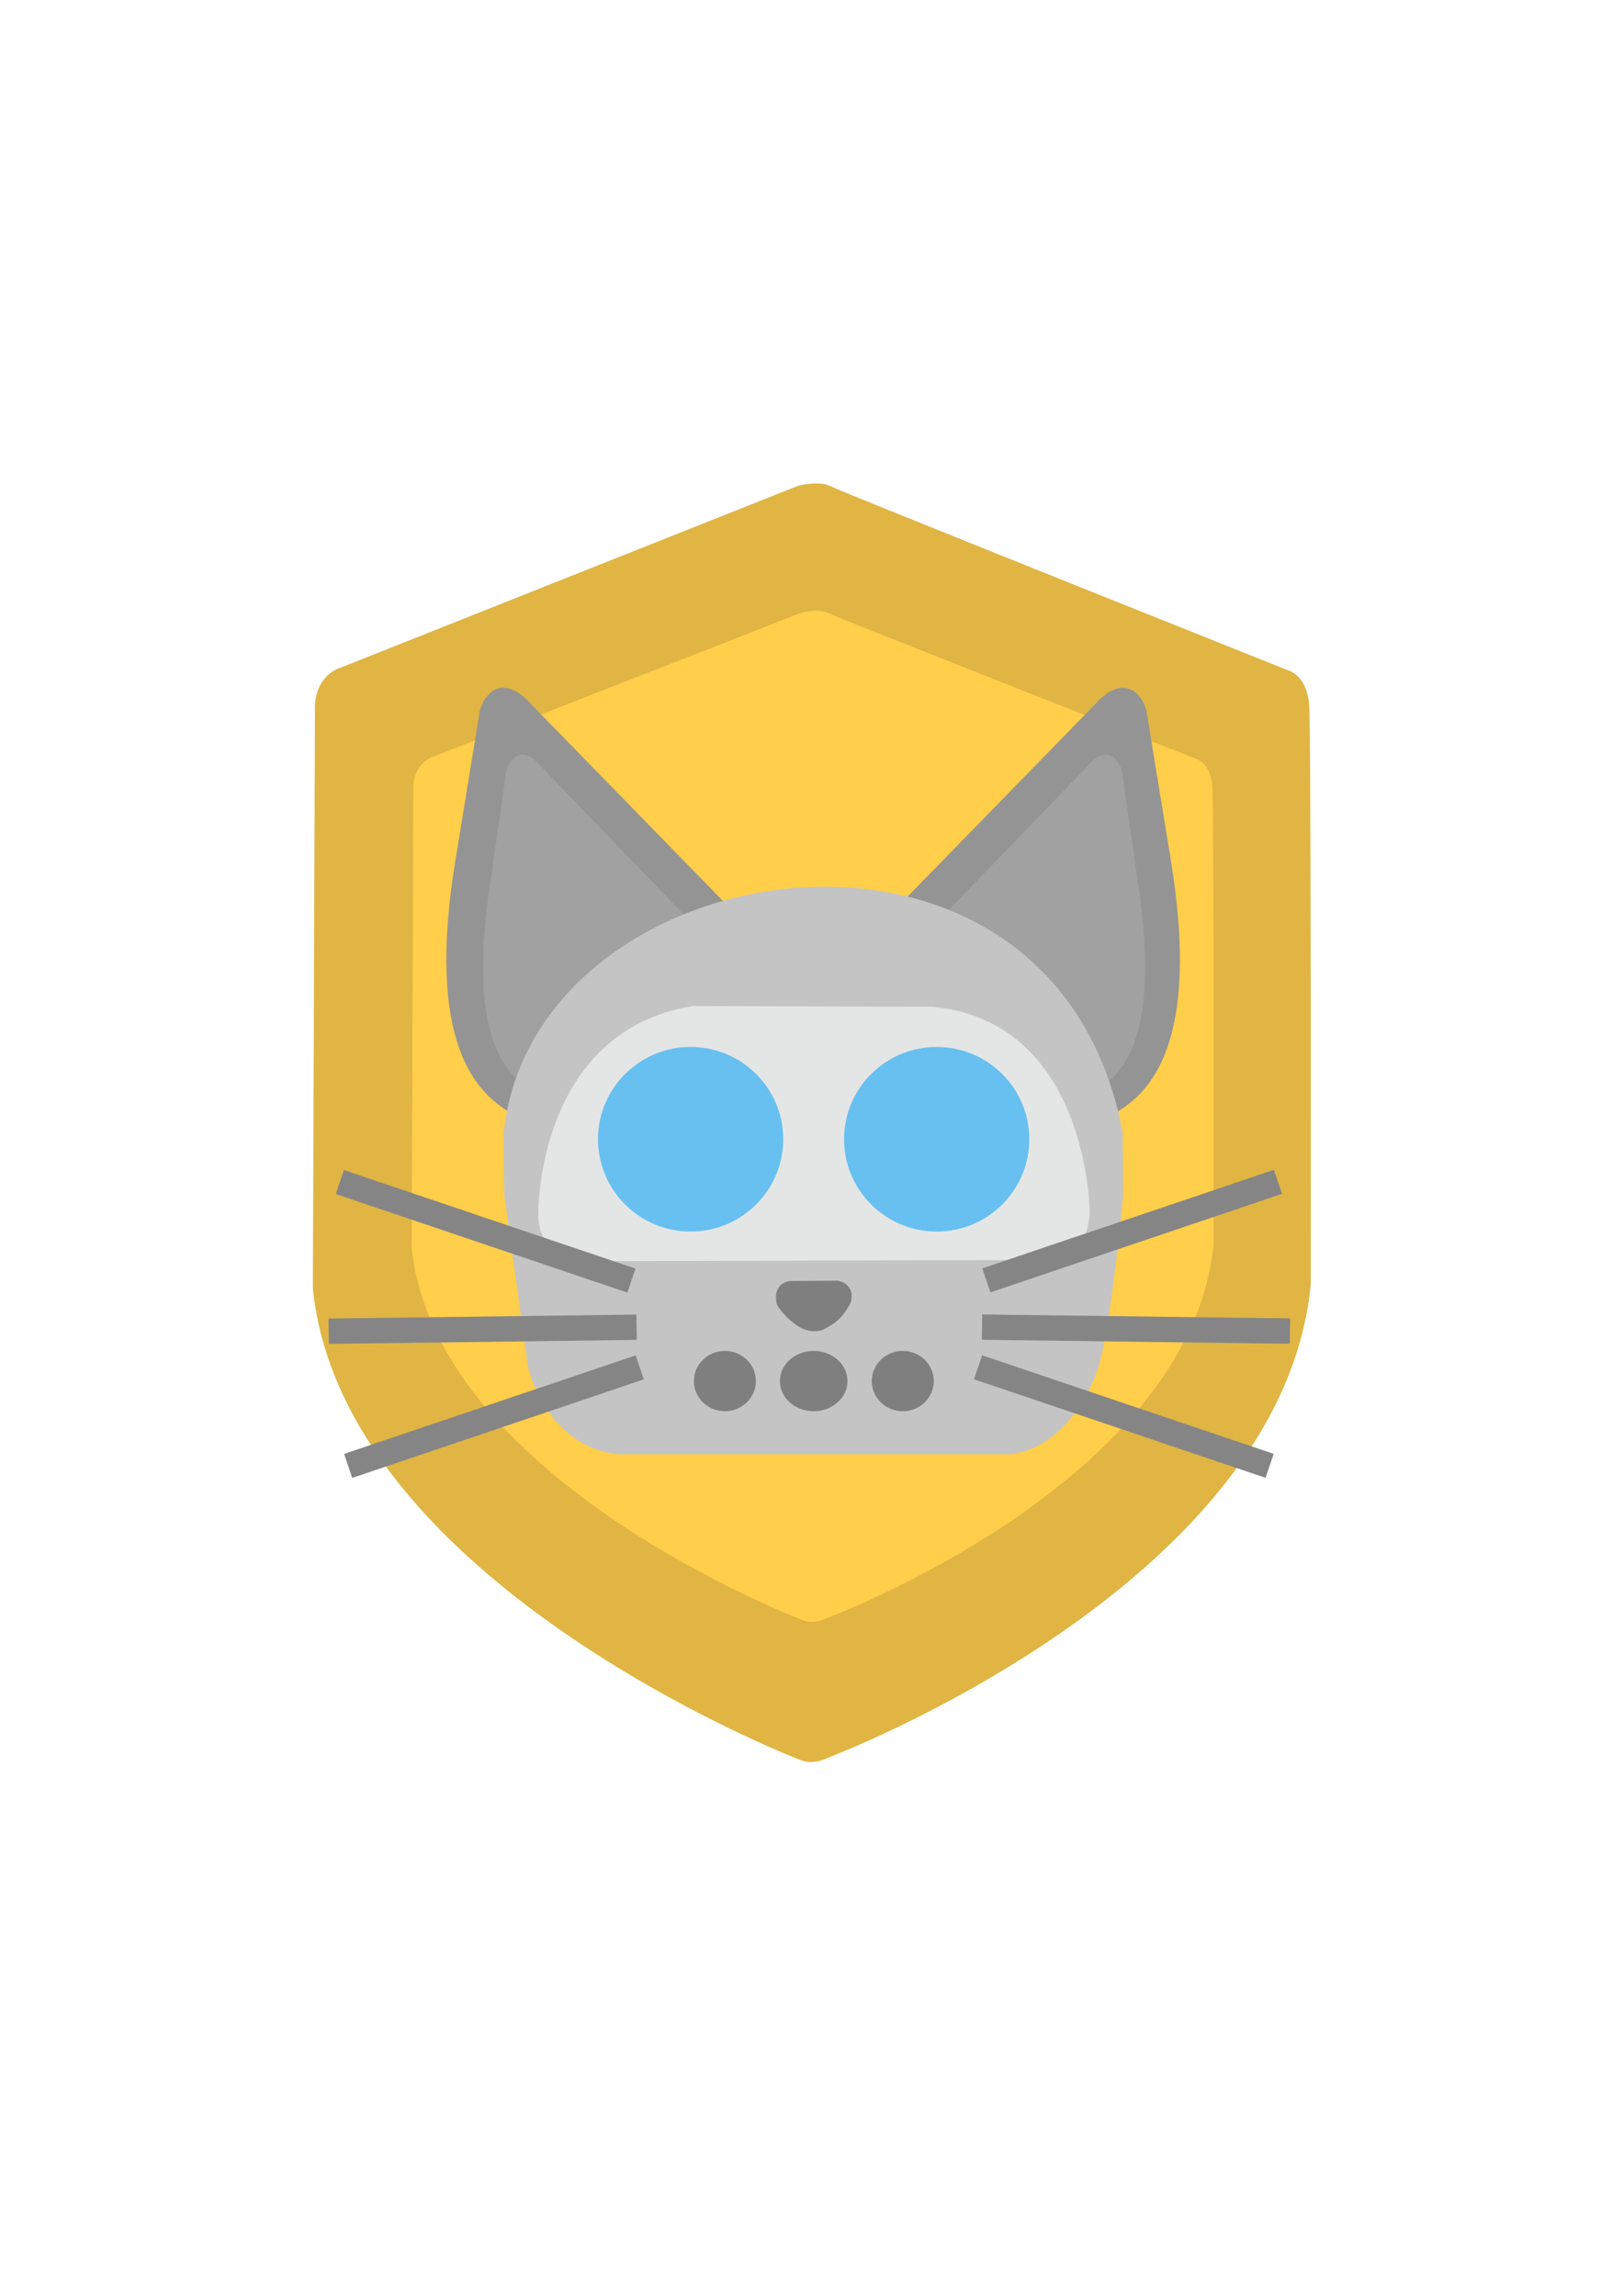 <?xml version="1.0" encoding="UTF-8" standalone="no"?>
<!-- Created with Inkscape (http://www.inkscape.org/) -->

<svg
   width="210mm"
   height="297mm"
   viewBox="0 0 210 297"
   version="1.1"
   id="svg1"
   xml:space="preserve"
   xmlns="http://www.w3.org/2000/svg"
   xmlns:svg="http://www.w3.org/2000/svg"><defs
     id="defs1" /><g
     id="layer1"
     style="display:inline"><path
       style="display:inline;fill:#e0b544;fill-opacity:1;stroke-width:0.265"
       d="m 40.752,91.082 c 0.34,-3.939 3.26,-4.687 3.26,-4.687 L 103.307,62.827 c 0,0 2.717,-0.679 4.143,0.068 1.426,0.747 59.431,23.908 59.431,23.908 0,0 2.241,0.679 2.513,4.415 0.272,3.736 0.204,74.984 0.204,74.984 -3.804,39.122 -62.487,61.197 -62.487,61.197 0,0 -1.698,0.951 -3.396,0.34 -1.698,-0.611 -59.431,-23.297 -63.234,-61.061 z"
       id="path1" /><path
       style="display:inline;fill:#ffce4a;fill-opacity:1;stroke-width:0.211"
       d="m 53.483,101.58 c 0.273,-3.116 2.62,-3.707 2.62,-3.707 L 103.753,79.232 c 0,0 2.183,-0.537 3.329,0.054 1.146,0.591 47.759,18.91 47.759,18.91 0,0 1.801,0.537 2.02,3.492 0.218,2.955 0.164,59.308 0.164,59.308 -3.057,30.943 -50.215,48.402 -50.215,48.402 0,0 -1.365,0.752 -2.729,0.269 -1.365,-0.483 -47.759,-18.426 -50.816,-48.295 z"
       id="path1-7" /></g><g
     id="layer2"
     style="display:inline"><g
       id="g7"
       style="display:inline"
       transform="matrix(0.888,0,0,0.888,9.904,20.886)"><path
         style="display:inline;fill:#949494;fill-opacity:1;stroke-width:0.265"
         d="M 94.229,107.773 65.538,78.352 c -2.785,-2.717 -5.604,-2.051 -6.759,1.582 l -3.56,21.787 c -4.415,26.829 3.134,33.936 7.888,36.789 z"
         id="path7" /><path
         style="display:inline;fill:#a1a1a1;fill-opacity:1;stroke-width:0.194"
         d="M 88.821,110.05 67.253,87.698 c -1.916,-2.126 -3.856,-1.605 -4.651,1.238 l -2.45,17.05 c -3.038,20.996 2.156,26.558 5.428,28.791 z"
         id="path7-1" /><path
         style="display:inline;fill:#949494;fill-opacity:1;stroke-width:0.265"
         d="m 120.429,107.773 28.691,-29.421 c 2.785,-2.717 5.604,-2.051 6.759,1.582 l 3.56,21.787 c 4.415,26.829 -3.134,33.936 -7.888,36.789 z"
         id="path7-7" /><path
         style="display:inline;fill:#a1a1a1;fill-opacity:1;stroke-width:0.194"
         d="m 126.118,110.05 21.568,-22.352 c 1.916,-2.126 3.856,-1.605 4.651,1.238 l 2.45,17.05 c 3.038,20.996 -2.156,26.558 -5.428,28.791 z"
         id="path7-1-1" /></g><path
       style="display:inline;fill:#c4c4c4;fill-opacity:1;stroke-width:0.235"
       d="m 65.24,154.507 3.063,22.288 c 0,0 2.361,10.44 11.743,11.336 h 50.843 c 7.901,-1.146 10.977,-10.555 10.977,-10.555 1.791,-4.691 3.438,-22.677 3.438,-22.677 0,0 -0.01,-8.852 -0.044,-8.427 -9.046,-47.643 -76.612,-36.807 -80.11,0.345 z"
       id="path3" /><g
       id="g2"
       style="display:inline"
       transform="matrix(0.888,0,0,0.888,9.904,20.886)"><path
         style="display:inline;fill:#e4e6e5;fill-opacity:1;stroke-width:0.265"
         d="m 89.811,123.046 34.676,0.096 c 22.957,1.921 23.127,29.839 23.127,29.839 -0.136,6.588 -5.357,7.046 -5.357,7.046 l -67.91,0.192 c 0,0 -7.3,-0.216 -7.06,-7.06 0,0 -0.24,-26.463 22.525,-30.113 z"
         id="path6" /><ellipse
         style="display:inline;fill:#68c0f0;fill-opacity:1;stroke-width:0.296"
         id="path2-4"
         cx="125.33"
         cy="142.448"
         rx="13.496"
         ry="13.448" /><ellipse
         style="display:inline;fill:#68c0f0;fill-opacity:1;stroke-width:0.296"
         id="path2"
         cx="89.475"
         cy="142.448"
         rx="13.496"
         ry="13.448" /></g><g
       id="g4"
       style="display:inline"
       transform="matrix(0.888,0,0,0.888,9.904,20.886)"><ellipse
         style="fill:#7f7f7f;fill-opacity:1;stroke-width:0.332"
         id="path4"
         cx="94.469"
         cy="177.677"
         rx="4.515"
         ry="4.394" /><ellipse
         style="display:inline;fill:#7f7f7f;fill-opacity:1;stroke-width:0.332"
         id="path4-1"
         cx="120.388"
         cy="177.677"
         rx="4.515"
         ry="4.394" /><ellipse
         style="display:inline;fill:#7f7f7f;fill-opacity:1;stroke-width:0.346"
         id="path4-6"
         cx="107.41"
         cy="177.677"
         rx="4.923"
         ry="4.394" /><path
         style="display:inline;fill:#7f7f7f;fill-opacity:1;stroke-width:0.265"
         d="m 103.859,163.1 7.036,-0.048 c 1.201,0.192 1.829,0.973 2.017,1.801 0.111,0.855 -0.17,1.537 -0.17,1.537 -1.249,2.188 -2.063,2.834 -4.057,3.842 -0.648,0.264 -1.681,0.24 -2.449,-0.024 -1.873,-0.576 -3.966,-3.026 -4.207,-3.77 -0.134,-0.14 -0.092,-1.537 -0.092,-1.537 0.312,-1.129 0.961,-1.561 1.921,-1.801 z"
         id="path5" /></g><g
       id="g10"
       transform="matrix(0.976,0,0,0.976,-0.22,5.453)"><rect
         style="display:inline;fill:#858585;fill-opacity:1;stroke-width:0.292"
         id="rect8-4-3-2"
         width="40.819"
         height="3.357"
         x="-112.217"
         y="-199.113"
         rx="0"
         ry="1.678"
         transform="matrix(-0.947,0.32,-0.321,-0.947,0,0)" /><rect
         style="display:inline;fill:#858585;fill-opacity:1;stroke-width:0.292"
         id="rect8"
         width="40.819"
         height="3.357"
         x="41.4"
         y="169.723"
         rx="0"
         ry="1.678"
         transform="matrix(1,-0.013,0.014,1,0,0)" /><rect
         style="display:inline;fill:#858585;fill-opacity:1;stroke-width:0.292"
         id="rect8-4-0"
         width="40.819"
         height="3.357"
         x="-220.286"
         y="123.151"
         rx="0"
         ry="1.678"
         transform="matrix(-0.947,-0.32,-0.321,0.947,0,0)" /><rect
         style="display:inline;fill:#858585;fill-opacity:1;stroke-width:0.292"
         id="rect8-5"
         width="40.819"
         height="3.357"
         x="-173.595"
         y="166.912"
         rx="0"
         ry="1.678"
         transform="matrix(-1,-0.013,-0.014,1,0,0)" /><rect
         style="display:inline;fill:#858585;fill-opacity:1;stroke-width:0.292"
         id="rect8-4-3"
         width="40.819"
         height="3.357"
         x="91.419"
         y="-130.329"
         rx="0"
         ry="1.678"
         transform="matrix(0.947,0.32,0.321,-0.947,0,0)" /><rect
         style="display:inline;fill:#858585;fill-opacity:1;stroke-width:0.292"
         id="rect8-4"
         width="40.819"
         height="3.357"
         x="-16.661"
         y="191.969"
         rx="0"
         ry="1.678"
         transform="matrix(0.947,-0.32,0.321,0.947,0,0)" /></g></g></svg>
